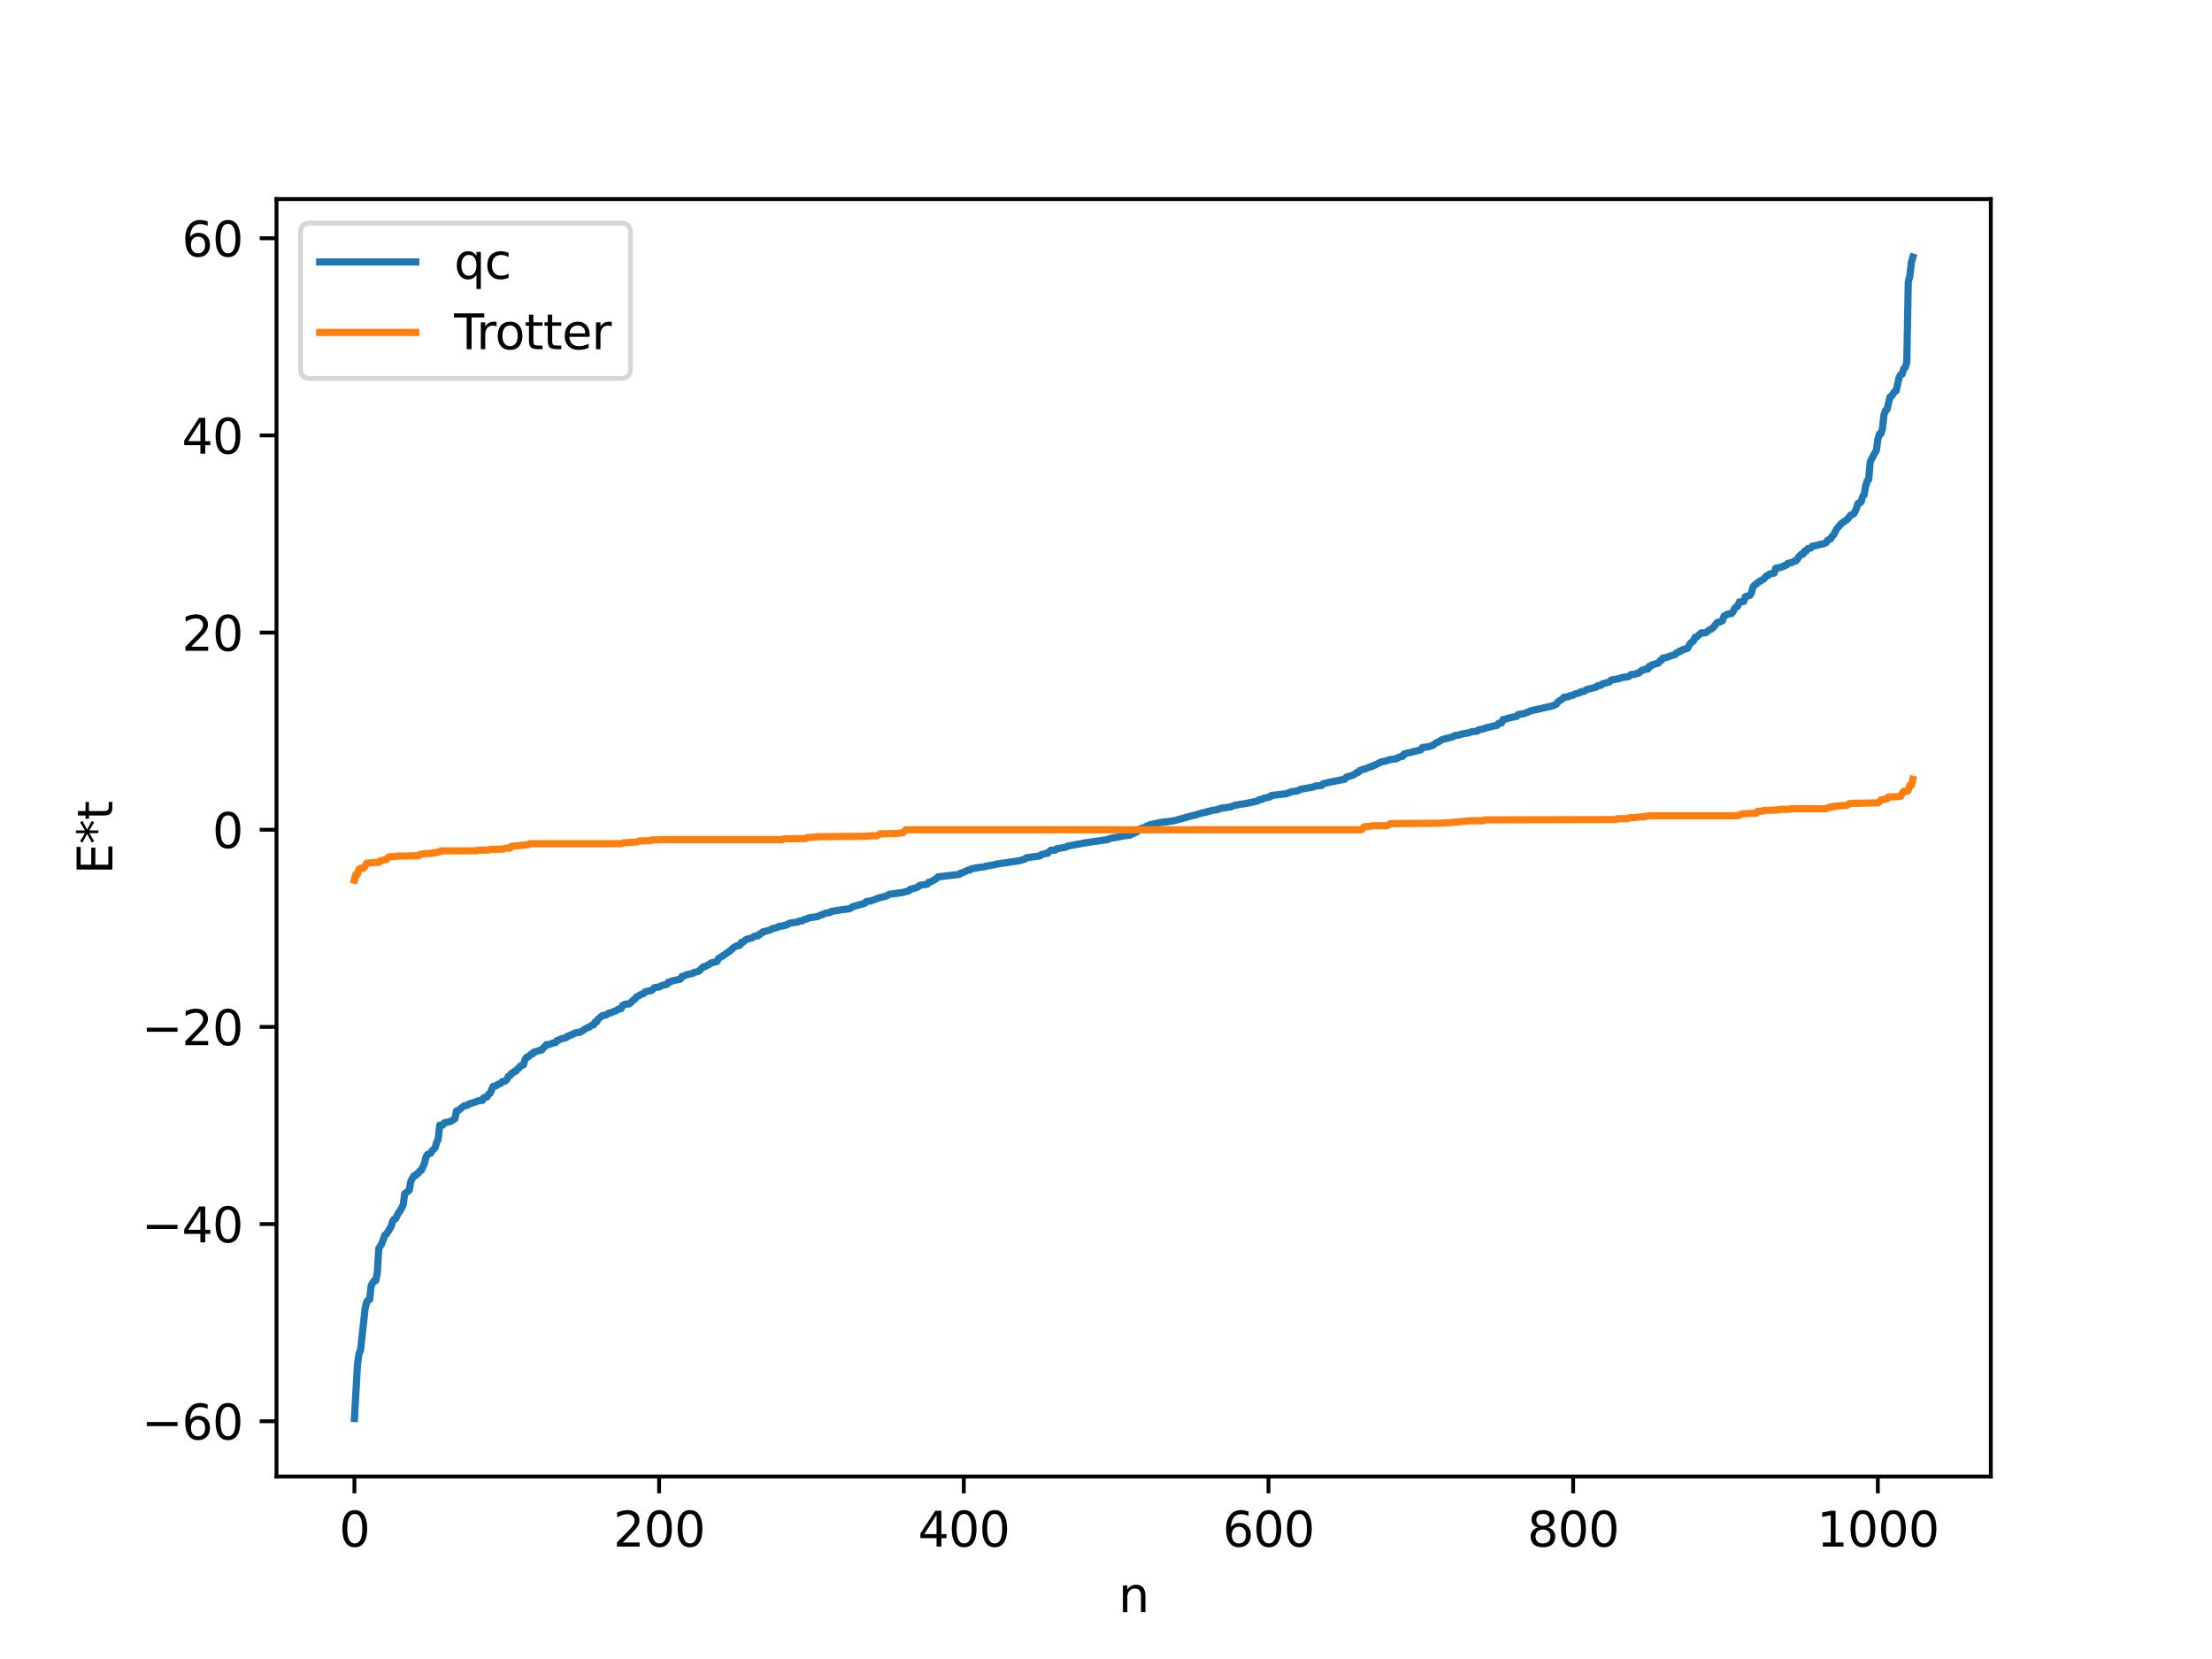 <?xml version="1.0" encoding="utf-8" standalone="no"?>
<!DOCTYPE svg PUBLIC "-//W3C//DTD SVG 1.1//EN"
  "http://www.w3.org/Graphics/SVG/1.1/DTD/svg11.dtd">
<svg xmlns:xlink="http://www.w3.org/1999/xlink" width="460.8pt" height="345.6pt" viewBox="0 0 460.8 345.6" xmlns="http://www.w3.org/2000/svg" version="1.1">
 <defs>
  <style type="text/css">*{stroke-linejoin: round; stroke-linecap: butt}</style>
 </defs>
 <g id="figure_1">
  <g id="patch_1">
   <path d="M 0 345.6 
L 460.8 345.6 
L 460.8 0 
L 0 0 
z
" style="fill: #ffffff"/>
  </g>
  <g id="axes_1">
   <g id="patch_2">
    <path d="M 57.6 307.584 
L 414.72 307.584 
L 414.72 41.472 
L 57.6 41.472 
z
" style="fill: #ffffff"/>
   </g>
   <g id="matplotlib.axis_1">
    <g id="xtick_1">
     <g id="line2d_1">
      <defs>
       <path id="me014c55857" d="M 0 0 
L 0 3.5 
" style="stroke: #000000; stroke-width: 0.8"/>
      </defs>
      <g>
       <use xlink:href="#me014c55857" x="73.833" y="307.584" style="stroke: #000000; stroke-width: 0.8"/>
      </g>
     </g>
     <g id="text_1">
      <!-- 0 -->
      <g transform="translate(70.651 322.182) scale(0.1 -0.1)">
       <defs>
        <path id="DejaVuSans-30" d="M 2034 4250 
Q 1547 4250 1301 3770 
Q 1056 3291 1056 2328 
Q 1056 1369 1301 889 
Q 1547 409 2034 409 
Q 2525 409 2770 889 
Q 3016 1369 3016 2328 
Q 3016 3291 2770 3770 
Q 2525 4250 2034 4250 
z
M 2034 4750 
Q 2819 4750 3233 4129 
Q 3647 3509 3647 2328 
Q 3647 1150 3233 529 
Q 2819 -91 2034 -91 
Q 1250 -91 836 529 
Q 422 1150 422 2328 
Q 422 3509 836 4129 
Q 1250 4750 2034 4750 
z
" transform="scale(0.016)"/>
       </defs>
       <use xlink:href="#DejaVuSans-30"/>
      </g>
     </g>
    </g>
    <g id="xtick_2">
     <g id="line2d_2">
      <g>
       <use xlink:href="#me014c55857" x="137.304" y="307.584" style="stroke: #000000; stroke-width: 0.8"/>
      </g>
     </g>
     <g id="text_2">
      <!-- 200 -->
      <g transform="translate(127.76 322.182) scale(0.1 -0.1)">
       <defs>
        <path id="DejaVuSans-32" d="M 1228 531 
L 3431 531 
L 3431 0 
L 469 0 
L 469 531 
Q 828 903 1448 1529 
Q 2069 2156 2228 2338 
Q 2531 2678 2651 2914 
Q 2772 3150 2772 3378 
Q 2772 3750 2511 3984 
Q 2250 4219 1831 4219 
Q 1534 4219 1204 4116 
Q 875 4013 500 3803 
L 500 4441 
Q 881 4594 1212 4672 
Q 1544 4750 1819 4750 
Q 2544 4750 2975 4387 
Q 3406 4025 3406 3419 
Q 3406 3131 3298 2873 
Q 3191 2616 2906 2266 
Q 2828 2175 2409 1742 
Q 1991 1309 1228 531 
z
" transform="scale(0.016)"/>
       </defs>
       <use xlink:href="#DejaVuSans-32"/>
       <use xlink:href="#DejaVuSans-30" x="63.623"/>
       <use xlink:href="#DejaVuSans-30" x="127.246"/>
      </g>
     </g>
    </g>
    <g id="xtick_3">
     <g id="line2d_3">
      <g>
       <use xlink:href="#me014c55857" x="200.775" y="307.584" style="stroke: #000000; stroke-width: 0.8"/>
      </g>
     </g>
     <g id="text_3">
      <!-- 400 -->
      <g transform="translate(191.231 322.182) scale(0.1 -0.1)">
       <defs>
        <path id="DejaVuSans-34" d="M 2419 4116 
L 825 1625 
L 2419 1625 
L 2419 4116 
z
M 2253 4666 
L 3047 4666 
L 3047 1625 
L 3713 1625 
L 3713 1100 
L 3047 1100 
L 3047 0 
L 2419 0 
L 2419 1100 
L 313 1100 
L 313 1709 
L 2253 4666 
z
" transform="scale(0.016)"/>
       </defs>
       <use xlink:href="#DejaVuSans-34"/>
       <use xlink:href="#DejaVuSans-30" x="63.623"/>
       <use xlink:href="#DejaVuSans-30" x="127.246"/>
      </g>
     </g>
    </g>
    <g id="xtick_4">
     <g id="line2d_4">
      <g>
       <use xlink:href="#me014c55857" x="264.246" y="307.584" style="stroke: #000000; stroke-width: 0.8"/>
      </g>
     </g>
     <g id="text_4">
      <!-- 600 -->
      <g transform="translate(254.702 322.182) scale(0.1 -0.1)">
       <defs>
        <path id="DejaVuSans-36" d="M 2113 2584 
Q 1688 2584 1439 2293 
Q 1191 2003 1191 1497 
Q 1191 994 1439 701 
Q 1688 409 2113 409 
Q 2538 409 2786 701 
Q 3034 994 3034 1497 
Q 3034 2003 2786 2293 
Q 2538 2584 2113 2584 
z
M 3366 4563 
L 3366 3988 
Q 3128 4100 2886 4159 
Q 2644 4219 2406 4219 
Q 1781 4219 1451 3797 
Q 1122 3375 1075 2522 
Q 1259 2794 1537 2939 
Q 1816 3084 2150 3084 
Q 2853 3084 3261 2657 
Q 3669 2231 3669 1497 
Q 3669 778 3244 343 
Q 2819 -91 2113 -91 
Q 1303 -91 875 529 
Q 447 1150 447 2328 
Q 447 3434 972 4092 
Q 1497 4750 2381 4750 
Q 2619 4750 2861 4703 
Q 3103 4656 3366 4563 
z
" transform="scale(0.016)"/>
       </defs>
       <use xlink:href="#DejaVuSans-36"/>
       <use xlink:href="#DejaVuSans-30" x="63.623"/>
       <use xlink:href="#DejaVuSans-30" x="127.246"/>
      </g>
     </g>
    </g>
    <g id="xtick_5">
     <g id="line2d_5">
      <g>
       <use xlink:href="#me014c55857" x="327.717" y="307.584" style="stroke: #000000; stroke-width: 0.8"/>
      </g>
     </g>
     <g id="text_5">
      <!-- 800 -->
      <g transform="translate(318.173 322.182) scale(0.1 -0.1)">
       <defs>
        <path id="DejaVuSans-38" d="M 2034 2216 
Q 1584 2216 1326 1975 
Q 1069 1734 1069 1313 
Q 1069 891 1326 650 
Q 1584 409 2034 409 
Q 2484 409 2743 651 
Q 3003 894 3003 1313 
Q 3003 1734 2745 1975 
Q 2488 2216 2034 2216 
z
M 1403 2484 
Q 997 2584 770 2862 
Q 544 3141 544 3541 
Q 544 4100 942 4425 
Q 1341 4750 2034 4750 
Q 2731 4750 3128 4425 
Q 3525 4100 3525 3541 
Q 3525 3141 3298 2862 
Q 3072 2584 2669 2484 
Q 3125 2378 3379 2068 
Q 3634 1759 3634 1313 
Q 3634 634 3220 271 
Q 2806 -91 2034 -91 
Q 1263 -91 848 271 
Q 434 634 434 1313 
Q 434 1759 690 2068 
Q 947 2378 1403 2484 
z
M 1172 3481 
Q 1172 3119 1398 2916 
Q 1625 2713 2034 2713 
Q 2441 2713 2670 2916 
Q 2900 3119 2900 3481 
Q 2900 3844 2670 4047 
Q 2441 4250 2034 4250 
Q 1625 4250 1398 4047 
Q 1172 3844 1172 3481 
z
" transform="scale(0.016)"/>
       </defs>
       <use xlink:href="#DejaVuSans-38"/>
       <use xlink:href="#DejaVuSans-30" x="63.623"/>
       <use xlink:href="#DejaVuSans-30" x="127.246"/>
      </g>
     </g>
    </g>
    <g id="xtick_6">
     <g id="line2d_6">
      <g>
       <use xlink:href="#me014c55857" x="391.188" y="307.584" style="stroke: #000000; stroke-width: 0.8"/>
      </g>
     </g>
     <g id="text_6">
      <!-- 1000 -->
      <g transform="translate(378.463 322.182) scale(0.1 -0.1)">
       <defs>
        <path id="DejaVuSans-31" d="M 794 531 
L 1825 531 
L 1825 4091 
L 703 3866 
L 703 4441 
L 1819 4666 
L 2450 4666 
L 2450 531 
L 3481 531 
L 3481 0 
L 794 0 
L 794 531 
z
" transform="scale(0.016)"/>
       </defs>
       <use xlink:href="#DejaVuSans-31"/>
       <use xlink:href="#DejaVuSans-30" x="63.623"/>
       <use xlink:href="#DejaVuSans-30" x="127.246"/>
       <use xlink:href="#DejaVuSans-30" x="190.869"/>
      </g>
     </g>
    </g>
    <g id="text_7">
     <!-- n -->
     <g transform="translate(232.991 335.861) scale(0.1 -0.1)">
      <defs>
       <path id="DejaVuSans-6e" d="M 3513 2113 
L 3513 0 
L 2938 0 
L 2938 2094 
Q 2938 2591 2744 2837 
Q 2550 3084 2163 3084 
Q 1697 3084 1428 2787 
Q 1159 2491 1159 1978 
L 1159 0 
L 581 0 
L 581 3500 
L 1159 3500 
L 1159 2956 
Q 1366 3272 1645 3428 
Q 1925 3584 2291 3584 
Q 2894 3584 3203 3211 
Q 3513 2838 3513 2113 
z
" transform="scale(0.016)"/>
      </defs>
      <use xlink:href="#DejaVuSans-6e"/>
     </g>
    </g>
   </g>
   <g id="matplotlib.axis_2">
    <g id="ytick_1">
     <g id="line2d_7">
      <defs>
       <path id="m9cbad8c034" d="M 0 0 
L -3.5 0 
" style="stroke: #000000; stroke-width: 0.8"/>
      </defs>
      <g>
       <use xlink:href="#m9cbad8c034" x="57.6" y="296.072" style="stroke: #000000; stroke-width: 0.8"/>
      </g>
     </g>
     <g id="text_8">
      <!-- −60 -->
      <g transform="translate(29.495 299.871) scale(0.1 -0.1)">
       <defs>
        <path id="DejaVuSans-2212" d="M 678 2272 
L 4684 2272 
L 4684 1741 
L 678 1741 
L 678 2272 
z
" transform="scale(0.016)"/>
       </defs>
       <use xlink:href="#DejaVuSans-2212"/>
       <use xlink:href="#DejaVuSans-36" x="83.789"/>
       <use xlink:href="#DejaVuSans-30" x="147.412"/>
      </g>
     </g>
    </g>
    <g id="ytick_2">
     <g id="line2d_8">
      <g>
       <use xlink:href="#m9cbad8c034" x="57.6" y="254.998" style="stroke: #000000; stroke-width: 0.8"/>
      </g>
     </g>
     <g id="text_9">
      <!-- −40 -->
      <g transform="translate(29.495 258.798) scale(0.1 -0.1)">
       <use xlink:href="#DejaVuSans-2212"/>
       <use xlink:href="#DejaVuSans-34" x="83.789"/>
       <use xlink:href="#DejaVuSans-30" x="147.412"/>
      </g>
     </g>
    </g>
    <g id="ytick_3">
     <g id="line2d_9">
      <g>
       <use xlink:href="#m9cbad8c034" x="57.6" y="213.925" style="stroke: #000000; stroke-width: 0.8"/>
      </g>
     </g>
     <g id="text_10">
      <!-- −20 -->
      <g transform="translate(29.495 217.724) scale(0.1 -0.1)">
       <use xlink:href="#DejaVuSans-2212"/>
       <use xlink:href="#DejaVuSans-32" x="83.789"/>
       <use xlink:href="#DejaVuSans-30" x="147.412"/>
      </g>
     </g>
    </g>
    <g id="ytick_4">
     <g id="line2d_10">
      <g>
       <use xlink:href="#m9cbad8c034" x="57.6" y="172.851" style="stroke: #000000; stroke-width: 0.8"/>
      </g>
     </g>
     <g id="text_11">
      <!-- 0 -->
      <g transform="translate(44.237 176.65) scale(0.1 -0.1)">
       <use xlink:href="#DejaVuSans-30"/>
      </g>
     </g>
    </g>
    <g id="ytick_5">
     <g id="line2d_11">
      <g>
       <use xlink:href="#m9cbad8c034" x="57.6" y="131.777" style="stroke: #000000; stroke-width: 0.8"/>
      </g>
     </g>
     <g id="text_12">
      <!-- 20 -->
      <g transform="translate(37.875 135.577) scale(0.1 -0.1)">
       <use xlink:href="#DejaVuSans-32"/>
       <use xlink:href="#DejaVuSans-30" x="63.623"/>
      </g>
     </g>
    </g>
    <g id="ytick_6">
     <g id="line2d_12">
      <g>
       <use xlink:href="#m9cbad8c034" x="57.6" y="90.704" style="stroke: #000000; stroke-width: 0.8"/>
      </g>
     </g>
     <g id="text_13">
      <!-- 40 -->
      <g transform="translate(37.875 94.503) scale(0.1 -0.1)">
       <use xlink:href="#DejaVuSans-34"/>
       <use xlink:href="#DejaVuSans-30" x="63.623"/>
      </g>
     </g>
    </g>
    <g id="ytick_7">
     <g id="line2d_13">
      <g>
       <use xlink:href="#m9cbad8c034" x="57.6" y="49.63" style="stroke: #000000; stroke-width: 0.8"/>
      </g>
     </g>
     <g id="text_14">
      <!-- 60 -->
      <g transform="translate(37.875 53.429) scale(0.1 -0.1)">
       <use xlink:href="#DejaVuSans-36"/>
       <use xlink:href="#DejaVuSans-30" x="63.623"/>
      </g>
     </g>
    </g>
    <g id="text_15">
     <!-- E*t -->
     <g transform="translate(23.416 182.148) rotate(-90) scale(0.1 -0.1)">
      <defs>
       <path id="DejaVuSans-45" d="M 628 4666 
L 3578 4666 
L 3578 4134 
L 1259 4134 
L 1259 2753 
L 3481 2753 
L 3481 2222 
L 1259 2222 
L 1259 531 
L 3634 531 
L 3634 0 
L 628 0 
L 628 4666 
z
" transform="scale(0.016)"/>
       <path id="DejaVuSans-2a" d="M 3009 3897 
L 1888 3291 
L 3009 2681 
L 2828 2375 
L 1778 3009 
L 1778 1831 
L 1422 1831 
L 1422 3009 
L 372 2375 
L 191 2681 
L 1313 3291 
L 191 3897 
L 372 4206 
L 1422 3572 
L 1422 4750 
L 1778 4750 
L 1778 3572 
L 2828 4206 
L 3009 3897 
z
" transform="scale(0.016)"/>
       <path id="DejaVuSans-74" d="M 1172 4494 
L 1172 3500 
L 2356 3500 
L 2356 3053 
L 1172 3053 
L 1172 1153 
Q 1172 725 1289 603 
Q 1406 481 1766 481 
L 2356 481 
L 2356 0 
L 1766 0 
Q 1100 0 847 248 
Q 594 497 594 1153 
L 594 3053 
L 172 3053 
L 172 3500 
L 594 3500 
L 594 4494 
L 1172 4494 
z
" transform="scale(0.016)"/>
      </defs>
      <use xlink:href="#DejaVuSans-45"/>
      <use xlink:href="#DejaVuSans-2a" x="63.184"/>
      <use xlink:href="#DejaVuSans-74" x="113.184"/>
     </g>
    </g>
   </g>
   <g id="line2d_14">
    <path d="M 73.833 295.488 
L 74.467 284.259 
L 74.785 281.972 
L 75.102 281.29 
L 76.054 272.583 
L 76.372 271.3 
L 76.689 270.835 
L 77.006 270.743 
L 77.324 267.774 
L 77.958 266.79 
L 78.276 266.769 
L 78.593 265.22 
L 78.91 260.071 
L 79.545 259.067 
L 80.18 257.295 
L 80.497 257.102 
L 81.449 255.561 
L 81.767 254.515 
L 82.084 253.991 
L 82.401 253.896 
L 83.036 252.591 
L 83.353 252.235 
L 83.988 251.022 
L 84.305 248.702 
L 85.258 247.93 
L 85.575 246.067 
L 86.21 244.953 
L 86.527 244.911 
L 86.844 244.533 
L 87.162 244.398 
L 87.479 243.884 
L 87.796 243.768 
L 88.431 242.315 
L 88.748 241 
L 89.066 240.489 
L 89.7 240.259 
L 90.018 239.724 
L 90.653 239.097 
L 90.97 237.954 
L 91.287 237.289 
L 91.605 234.39 
L 92.239 234.367 
L 92.557 233.91 
L 93.826 233.62 
L 94.778 233.044 
L 95.096 231.398 
L 95.413 231.395 
L 96.682 230.36 
L 97.317 230.253 
L 97.634 230.005 
L 99.221 229.494 
L 99.856 229.258 
L 100.491 229.244 
L 100.808 228.642 
L 101.443 228.519 
L 101.76 227.979 
L 102.077 227.781 
L 102.712 226.331 
L 103.347 226.209 
L 103.664 225.917 
L 104.299 225.712 
L 104.616 225.323 
L 105.251 225.194 
L 105.568 224.905 
L 105.886 224.247 
L 106.203 224.108 
L 106.52 223.63 
L 106.838 223.517 
L 107.155 223.187 
L 107.472 223.153 
L 107.79 222.691 
L 108.107 222.506 
L 108.424 222.048 
L 109.059 221.815 
L 109.377 220.722 
L 109.694 220.258 
L 110.011 220.184 
L 110.646 219.58 
L 110.963 219.537 
L 111.281 219.132 
L 111.598 219.115 
L 112.233 218.846 
L 112.867 218.73 
L 113.185 218.265 
L 113.502 218.029 
L 113.82 217.621 
L 114.454 217.583 
L 115.089 217.317 
L 115.724 217.203 
L 116.041 216.751 
L 116.358 216.726 
L 116.676 216.479 
L 117.945 216.162 
L 118.262 215.834 
L 118.58 215.806 
L 118.897 215.583 
L 119.215 215.536 
L 119.532 215.295 
L 119.849 215.245 
L 120.167 215.072 
L 120.801 215.06 
L 121.436 214.643 
L 122.388 214.07 
L 122.705 214.007 
L 123.34 213.534 
L 123.658 213.501 
L 123.975 212.916 
L 124.292 212.865 
L 124.61 212.29 
L 125.244 211.777 
L 125.562 211.54 
L 126.196 211.477 
L 126.831 211.038 
L 127.148 211.026 
L 127.783 210.735 
L 128.418 210.526 
L 128.735 210.242 
L 129.37 210.139 
L 129.687 209.457 
L 130.322 209.179 
L 130.957 209.165 
L 131.274 208.988 
L 131.909 208.361 
L 132.226 208.158 
L 132.543 207.725 
L 133.496 207.185 
L 134.13 206.949 
L 134.448 206.588 
L 135.717 206.353 
L 136.352 205.737 
L 136.986 205.656 
L 137.304 205.614 
L 137.939 205.268 
L 138.891 205.074 
L 139.208 204.625 
L 139.525 204.596 
L 139.843 204.387 
L 140.477 204.247 
L 141.747 203.972 
L 142.064 203.404 
L 142.381 203.366 
L 143.016 203.065 
L 143.968 202.842 
L 144.286 202.796 
L 144.603 202.554 
L 145.238 202.439 
L 145.555 202.331 
L 146.507 201.407 
L 146.824 201.378 
L 147.777 200.869 
L 148.094 200.615 
L 149.046 200.385 
L 149.363 200.282 
L 149.681 199.653 
L 150.315 199.292 
L 151.585 198.433 
L 152.22 197.947 
L 152.854 197.378 
L 153.489 197.035 
L 154.124 196.911 
L 154.441 196.314 
L 154.758 196.299 
L 155.393 195.73 
L 156.345 195.464 
L 156.662 195.354 
L 157.297 194.978 
L 157.932 194.956 
L 158.249 194.553 
L 158.567 194.473 
L 158.884 194.16 
L 159.836 193.891 
L 160.471 193.726 
L 160.788 193.483 
L 162.058 193.172 
L 162.375 192.952 
L 163.01 192.926 
L 163.327 192.776 
L 163.644 192.767 
L 164.596 192.29 
L 166.183 192.072 
L 166.5 191.855 
L 167.135 191.826 
L 167.453 191.566 
L 168.087 191.427 
L 168.405 191.225 
L 170.309 190.939 
L 170.943 190.625 
L 171.261 190.558 
L 171.896 190.25 
L 172.848 190.121 
L 173.165 189.866 
L 175.386 189.507 
L 176.973 189.313 
L 177.608 188.893 
L 180.147 188.173 
L 180.464 187.813 
L 181.416 187.68 
L 183.32 186.977 
L 184.59 186.689 
L 185.224 186.305 
L 188.081 185.909 
L 189.35 185.565 
L 189.667 185.228 
L 190.302 185.104 
L 191.254 184.775 
L 191.572 184.433 
L 193.158 184.208 
L 193.476 183.776 
L 193.793 183.751 
L 195.062 183.04 
L 195.38 182.674 
L 199.823 182.157 
L 200.14 181.868 
L 200.458 181.833 
L 201.727 181.246 
L 202.044 181.245 
L 202.362 180.99 
L 202.996 180.881 
L 203.948 180.698 
L 204.583 180.618 
L 204.9 180.606 
L 205.535 180.419 
L 206.805 180.202 
L 207.439 180.033 
L 212.517 179.276 
L 213.152 179.043 
L 213.469 179.01 
L 213.786 178.697 
L 216.643 178.306 
L 216.96 178.034 
L 217.912 177.778 
L 218.229 177.764 
L 218.864 177.144 
L 219.816 177.099 
L 220.134 176.818 
L 222.038 176.49 
L 222.355 176.272 
L 225.211 175.735 
L 226.481 175.512 
L 227.433 175.389 
L 230.606 174.921 
L 231.558 174.584 
L 232.828 174.394 
L 234.097 174.121 
L 235.367 174.003 
L 235.684 173.736 
L 236.001 173.704 
L 236.953 173.215 
L 237.271 172.741 
L 237.588 172.68 
L 237.905 172.497 
L 238.54 172.42 
L 238.858 172.079 
L 239.175 172.064 
L 239.492 171.817 
L 242.031 171.289 
L 243.3 171.163 
L 244.57 170.979 
L 248.378 169.916 
L 249.013 169.8 
L 249.648 169.59 
L 250.282 169.389 
L 251.234 169.197 
L 251.552 169.049 
L 251.869 169.029 
L 252.504 168.82 
L 253.456 168.695 
L 254.408 168.372 
L 255.043 168.286 
L 255.677 168.2 
L 256.312 168.104 
L 257.264 167.745 
L 259.803 167.333 
L 260.755 167.138 
L 262.024 166.843 
L 262.342 166.581 
L 262.977 166.503 
L 263.294 166.265 
L 264.246 166.09 
L 264.563 166.01 
L 264.881 165.701 
L 268.054 165.342 
L 268.372 165.15 
L 268.689 165.1 
L 269.006 164.917 
L 269.958 164.817 
L 270.276 164.77 
L 270.91 164.427 
L 273.132 164.028 
L 273.449 163.99 
L 274.084 163.73 
L 275.353 163.627 
L 275.671 163.24 
L 276.305 163.133 
L 276.94 162.959 
L 280.114 162.327 
L 280.431 161.918 
L 281.7 161.511 
L 282.018 161.418 
L 282.653 160.913 
L 282.97 160.894 
L 283.287 160.49 
L 283.605 160.445 
L 283.922 160.258 
L 284.239 160.233 
L 285.509 159.716 
L 285.826 159.696 
L 286.143 159.444 
L 286.461 159.368 
L 287.73 158.723 
L 288.682 158.544 
L 289.317 158.296 
L 290.269 158.13 
L 290.904 158.076 
L 291.221 157.807 
L 291.539 157.748 
L 291.856 157.573 
L 292.173 157.562 
L 292.491 157.069 
L 295.981 156.206 
L 296.299 155.722 
L 297.568 155.577 
L 298.52 155.262 
L 299.155 154.742 
L 299.472 154.642 
L 300.424 154.07 
L 302.646 153.494 
L 302.963 153.269 
L 303.915 153.117 
L 304.55 152.907 
L 306.137 152.629 
L 306.454 152.446 
L 307.724 152.312 
L 308.041 152.036 
L 308.993 151.847 
L 309.628 151.603 
L 311.532 151.163 
L 311.849 151.125 
L 312.167 150.701 
L 312.801 150.601 
L 313.119 149.888 
L 313.436 149.874 
L 314.388 149.555 
L 315.975 149.219 
L 316.292 148.834 
L 317.562 148.647 
L 318.831 148.098 
L 319.783 147.875 
L 323.591 147.007 
L 324.226 146.682 
L 324.543 146.216 
L 325.496 145.598 
L 325.813 145.23 
L 326.765 145.141 
L 327.082 144.906 
L 327.717 144.827 
L 328.034 144.592 
L 328.986 144.351 
L 329.304 144.109 
L 329.939 144.042 
L 330.573 143.631 
L 332.477 143.158 
L 332.795 142.861 
L 333.429 142.782 
L 333.747 142.496 
L 335.334 142.037 
L 335.651 141.663 
L 337.238 141.383 
L 337.872 141.157 
L 338.507 141.053 
L 339.142 141 
L 339.459 140.846 
L 339.777 140.524 
L 340.729 140.43 
L 341.046 140.247 
L 341.363 140.235 
L 341.998 139.651 
L 342.315 139.617 
L 342.633 139.429 
L 343.267 139.381 
L 343.585 138.776 
L 343.902 138.773 
L 344.22 138.467 
L 345.489 138.139 
L 345.806 137.634 
L 346.124 137.53 
L 346.441 137.065 
L 347.076 136.994 
L 348.028 136.63 
L 348.98 136.356 
L 349.297 135.968 
L 349.615 135.905 
L 349.932 135.612 
L 350.249 135.579 
L 350.567 135.343 
L 351.519 135.079 
L 352.153 133.984 
L 352.788 133.534 
L 353.105 132.763 
L 353.423 132.714 
L 354.375 131.856 
L 355.327 131.82 
L 356.279 131.105 
L 356.596 130.981 
L 356.914 130.714 
L 357.548 129.899 
L 357.866 129.601 
L 358.183 129.598 
L 358.818 129.305 
L 359.135 128.334 
L 360.087 127.874 
L 360.722 127.819 
L 361.039 127.415 
L 361.357 126.734 
L 361.674 126.437 
L 361.991 126.294 
L 362.309 125.428 
L 363.261 125.298 
L 363.578 124.316 
L 364.53 124.029 
L 364.848 123.54 
L 365.165 122.348 
L 365.482 121.891 
L 365.8 121.73 
L 366.117 121.377 
L 367.386 120.647 
L 368.021 119.959 
L 368.339 119.879 
L 368.656 119.559 
L 369.608 119.379 
L 369.925 118.367 
L 370.56 118.257 
L 370.877 118.236 
L 371.195 118.049 
L 371.512 118.023 
L 371.829 117.749 
L 372.147 117.724 
L 372.464 117.36 
L 373.416 117.145 
L 373.734 116.911 
L 374.051 116.887 
L 374.368 116.563 
L 374.686 116.046 
L 375.32 115.42 
L 375.638 115.413 
L 375.955 114.781 
L 376.272 114.779 
L 376.59 114.301 
L 377.224 114.17 
L 377.542 113.778 
L 378.811 113.546 
L 379.129 113.398 
L 379.763 113.32 
L 380.398 113.059 
L 380.715 112.545 
L 381.35 112.256 
L 381.667 111.711 
L 381.985 111.434 
L 382.62 110.174 
L 383.572 109.062 
L 384.841 108.196 
L 385.476 107.348 
L 386.11 107.084 
L 386.428 106.597 
L 386.745 105.888 
L 387.062 104.866 
L 387.38 104.815 
L 387.697 104.569 
L 388.015 103.432 
L 388.332 103.073 
L 388.649 101.291 
L 388.967 100.161 
L 389.284 99.908 
L 389.601 96.181 
L 390.553 94.368 
L 390.871 93.895 
L 391.188 91.53 
L 391.505 90.418 
L 391.823 90.388 
L 392.14 89.307 
L 392.458 86.437 
L 392.775 85.544 
L 393.092 85.325 
L 393.727 82.686 
L 394.044 82.528 
L 394.679 81.564 
L 394.996 81.416 
L 395.631 78.601 
L 395.948 78.04 
L 396.266 77.931 
L 396.583 76.819 
L 396.9 76.548 
L 397.218 75.436 
L 397.535 58.66 
L 397.853 57.548 
L 398.17 54.68 
L 398.487 53.568 
L 398.487 53.568 
" clip-path="url(#p4285411fe3)" style="fill: none; stroke: #1f77b4; stroke-width: 1.5; stroke-linecap: square"/>
   </g>
   <g id="line2d_15">
    <path d="M 73.833 183.35 
L 74.15 182.125 
L 74.467 182.125 
L 74.785 181.078 
L 75.102 180.86 
L 75.737 180.86 
L 76.054 180.468 
L 76.372 179.807 
L 78.276 179.664 
L 78.91 179.664 
L 79.228 179.291 
L 79.545 179.291 
L 80.18 179.072 
L 80.497 179.072 
L 80.815 178.66 
L 81.132 178.465 
L 82.084 178.462 
L 82.719 178.347 
L 87.162 178.278 
L 87.479 177.979 
L 88.748 177.809 
L 89.7 177.809 
L 90.018 177.677 
L 90.653 177.677 
L 90.97 177.523 
L 91.605 177.443 
L 91.922 177.237 
L 99.221 177.237 
L 99.539 177.115 
L 101.76 177.086 
L 102.077 176.958 
L 104.934 176.88 
L 105.251 176.706 
L 106.203 176.697 
L 106.52 176.303 
L 110.011 175.975 
L 110.329 175.755 
L 129.37 175.755 
L 130.005 175.559 
L 130.957 175.513 
L 132.861 175.38 
L 133.178 175.184 
L 135.4 175.142 
L 135.717 174.975 
L 138.256 174.905 
L 163.01 174.905 
L 163.327 174.731 
L 167.77 174.699 
L 168.087 174.483 
L 169.674 174.389 
L 170.309 174.3 
L 180.147 174.211 
L 181.416 174.12 
L 182.686 174.12 
L 183.32 173.702 
L 186.811 173.637 
L 187.446 173.545 
L 188.081 173.482 
L 188.715 172.851 
L 283.605 172.851 
L 284.239 172.22 
L 285.191 172.157 
L 285.826 172.028 
L 289 172 
L 289.634 171.582 
L 299.472 171.491 
L 301.694 171.402 
L 302.646 171.313 
L 306.454 170.971 
L 308.993 170.971 
L 309.31 170.797 
L 336.603 170.727 
L 336.92 170.56 
L 339.142 170.518 
L 339.459 170.322 
L 340.729 170.299 
L 341.363 170.189 
L 342.315 170.143 
L 343.585 169.947 
L 361.991 169.947 
L 362.309 169.727 
L 362.626 169.727 
L 362.943 169.528 
L 365.482 169.422 
L 365.8 169.399 
L 366.117 169.005 
L 367.069 168.996 
L 367.386 168.822 
L 370.243 168.744 
L 370.56 168.616 
L 372.781 168.587 
L 373.099 168.465 
L 380.398 168.465 
L 381.033 168.179 
L 381.35 168.179 
L 381.667 168.025 
L 382.302 168.025 
L 382.62 167.893 
L 384.524 167.789 
L 384.841 167.723 
L 385.158 167.424 
L 385.793 167.361 
L 391.188 167.237 
L 391.505 167.042 
L 391.823 166.63 
L 392.458 166.546 
L 392.775 166.411 
L 393.092 166.411 
L 393.41 166.038 
L 395.631 165.936 
L 395.948 165.895 
L 396.266 165.233 
L 396.583 164.842 
L 397.218 164.842 
L 397.535 164.624 
L 397.853 163.577 
L 398.17 163.577 
L 398.487 162.352 
L 398.487 162.352 
" clip-path="url(#p4285411fe3)" style="fill: none; stroke: #ff7f0e; stroke-width: 1.5; stroke-linecap: square"/>
   </g>
   <g id="patch_3">
    <path d="M 57.6 307.584 
L 57.6 41.472 
" style="fill: none; stroke: #000000; stroke-width: 0.8; stroke-linejoin: miter; stroke-linecap: square"/>
   </g>
   <g id="patch_4">
    <path d="M 414.72 307.584 
L 414.72 41.472 
" style="fill: none; stroke: #000000; stroke-width: 0.8; stroke-linejoin: miter; stroke-linecap: square"/>
   </g>
   <g id="patch_5">
    <path d="M 57.6 307.584 
L 414.72 307.584 
" style="fill: none; stroke: #000000; stroke-width: 0.8; stroke-linejoin: miter; stroke-linecap: square"/>
   </g>
   <g id="patch_6">
    <path d="M 57.6 41.472 
L 414.72 41.472 
" style="fill: none; stroke: #000000; stroke-width: 0.8; stroke-linejoin: miter; stroke-linecap: square"/>
   </g>
   <g id="legend_1">
    <g id="patch_7">
     <path d="M 64.6 78.828 
L 129.342 78.828 
Q 131.342 78.828 131.342 76.828 
L 131.342 48.472 
Q 131.342 46.472 129.342 46.472 
L 64.6 46.472 
Q 62.6 46.472 62.6 48.472 
L 62.6 76.828 
Q 62.6 78.828 64.6 78.828 
z
" style="fill: #ffffff; opacity: 0.8; stroke: #cccccc; stroke-linejoin: miter"/>
    </g>
    <g id="line2d_16">
     <path d="M 66.6 54.57 
L 76.6 54.57 
L 86.6 54.57 
" style="fill: none; stroke: #1f77b4; stroke-width: 1.5; stroke-linecap: square"/>
    </g>
    <g id="text_16">
     <!-- qc -->
     <g transform="translate(94.6 58.07) scale(0.1 -0.1)">
      <defs>
       <path id="DejaVuSans-71" d="M 947 1747 
Q 947 1113 1208 752 
Q 1469 391 1925 391 
Q 2381 391 2643 752 
Q 2906 1113 2906 1747 
Q 2906 2381 2643 2742 
Q 2381 3103 1925 3103 
Q 1469 3103 1208 2742 
Q 947 2381 947 1747 
z
M 2906 525 
Q 2725 213 2448 61 
Q 2172 -91 1784 -91 
Q 1150 -91 751 415 
Q 353 922 353 1747 
Q 353 2572 751 3078 
Q 1150 3584 1784 3584 
Q 2172 3584 2448 3432 
Q 2725 3281 2906 2969 
L 2906 3500 
L 3481 3500 
L 3481 -1331 
L 2906 -1331 
L 2906 525 
z
" transform="scale(0.016)"/>
       <path id="DejaVuSans-63" d="M 3122 3366 
L 3122 2828 
Q 2878 2963 2633 3030 
Q 2388 3097 2138 3097 
Q 1578 3097 1268 2742 
Q 959 2388 959 1747 
Q 959 1106 1268 751 
Q 1578 397 2138 397 
Q 2388 397 2633 464 
Q 2878 531 3122 666 
L 3122 134 
Q 2881 22 2623 -34 
Q 2366 -91 2075 -91 
Q 1284 -91 818 406 
Q 353 903 353 1747 
Q 353 2603 823 3093 
Q 1294 3584 2113 3584 
Q 2378 3584 2631 3529 
Q 2884 3475 3122 3366 
z
" transform="scale(0.016)"/>
      </defs>
      <use xlink:href="#DejaVuSans-71"/>
      <use xlink:href="#DejaVuSans-63" x="63.477"/>
     </g>
    </g>
    <g id="line2d_17">
     <path d="M 66.6 69.249 
L 76.6 69.249 
L 86.6 69.249 
" style="fill: none; stroke: #ff7f0e; stroke-width: 1.5; stroke-linecap: square"/>
    </g>
    <g id="text_17">
     <!-- Trotter -->
     <g transform="translate(94.6 72.749) scale(0.1 -0.1)">
      <defs>
       <path id="DejaVuSans-54" d="M -19 4666 
L 3928 4666 
L 3928 4134 
L 2272 4134 
L 2272 0 
L 1638 0 
L 1638 4134 
L -19 4134 
L -19 4666 
z
" transform="scale(0.016)"/>
       <path id="DejaVuSans-72" d="M 2631 2963 
Q 2534 3019 2420 3045 
Q 2306 3072 2169 3072 
Q 1681 3072 1420 2755 
Q 1159 2438 1159 1844 
L 1159 0 
L 581 0 
L 581 3500 
L 1159 3500 
L 1159 2956 
Q 1341 3275 1631 3429 
Q 1922 3584 2338 3584 
Q 2397 3584 2469 3576 
Q 2541 3569 2628 3553 
L 2631 2963 
z
" transform="scale(0.016)"/>
       <path id="DejaVuSans-6f" d="M 1959 3097 
Q 1497 3097 1228 2736 
Q 959 2375 959 1747 
Q 959 1119 1226 758 
Q 1494 397 1959 397 
Q 2419 397 2687 759 
Q 2956 1122 2956 1747 
Q 2956 2369 2687 2733 
Q 2419 3097 1959 3097 
z
M 1959 3584 
Q 2709 3584 3137 3096 
Q 3566 2609 3566 1747 
Q 3566 888 3137 398 
Q 2709 -91 1959 -91 
Q 1206 -91 779 398 
Q 353 888 353 1747 
Q 353 2609 779 3096 
Q 1206 3584 1959 3584 
z
" transform="scale(0.016)"/>
       <path id="DejaVuSans-65" d="M 3597 1894 
L 3597 1613 
L 953 1613 
Q 991 1019 1311 708 
Q 1631 397 2203 397 
Q 2534 397 2845 478 
Q 3156 559 3463 722 
L 3463 178 
Q 3153 47 2828 -22 
Q 2503 -91 2169 -91 
Q 1331 -91 842 396 
Q 353 884 353 1716 
Q 353 2575 817 3079 
Q 1281 3584 2069 3584 
Q 2775 3584 3186 3129 
Q 3597 2675 3597 1894 
z
M 3022 2063 
Q 3016 2534 2758 2815 
Q 2500 3097 2075 3097 
Q 1594 3097 1305 2825 
Q 1016 2553 972 2059 
L 3022 2063 
z
" transform="scale(0.016)"/>
      </defs>
      <use xlink:href="#DejaVuSans-54"/>
      <use xlink:href="#DejaVuSans-72" x="46.334"/>
      <use xlink:href="#DejaVuSans-6f" x="85.197"/>
      <use xlink:href="#DejaVuSans-74" x="146.379"/>
      <use xlink:href="#DejaVuSans-74" x="185.588"/>
      <use xlink:href="#DejaVuSans-65" x="224.797"/>
      <use xlink:href="#DejaVuSans-72" x="286.32"/>
     </g>
    </g>
   </g>
  </g>
 </g>
 <defs>
  <clipPath id="p4285411fe3">
   <rect x="57.6" y="41.472" width="357.12" height="266.112"/>
  </clipPath>
 </defs>
</svg>
